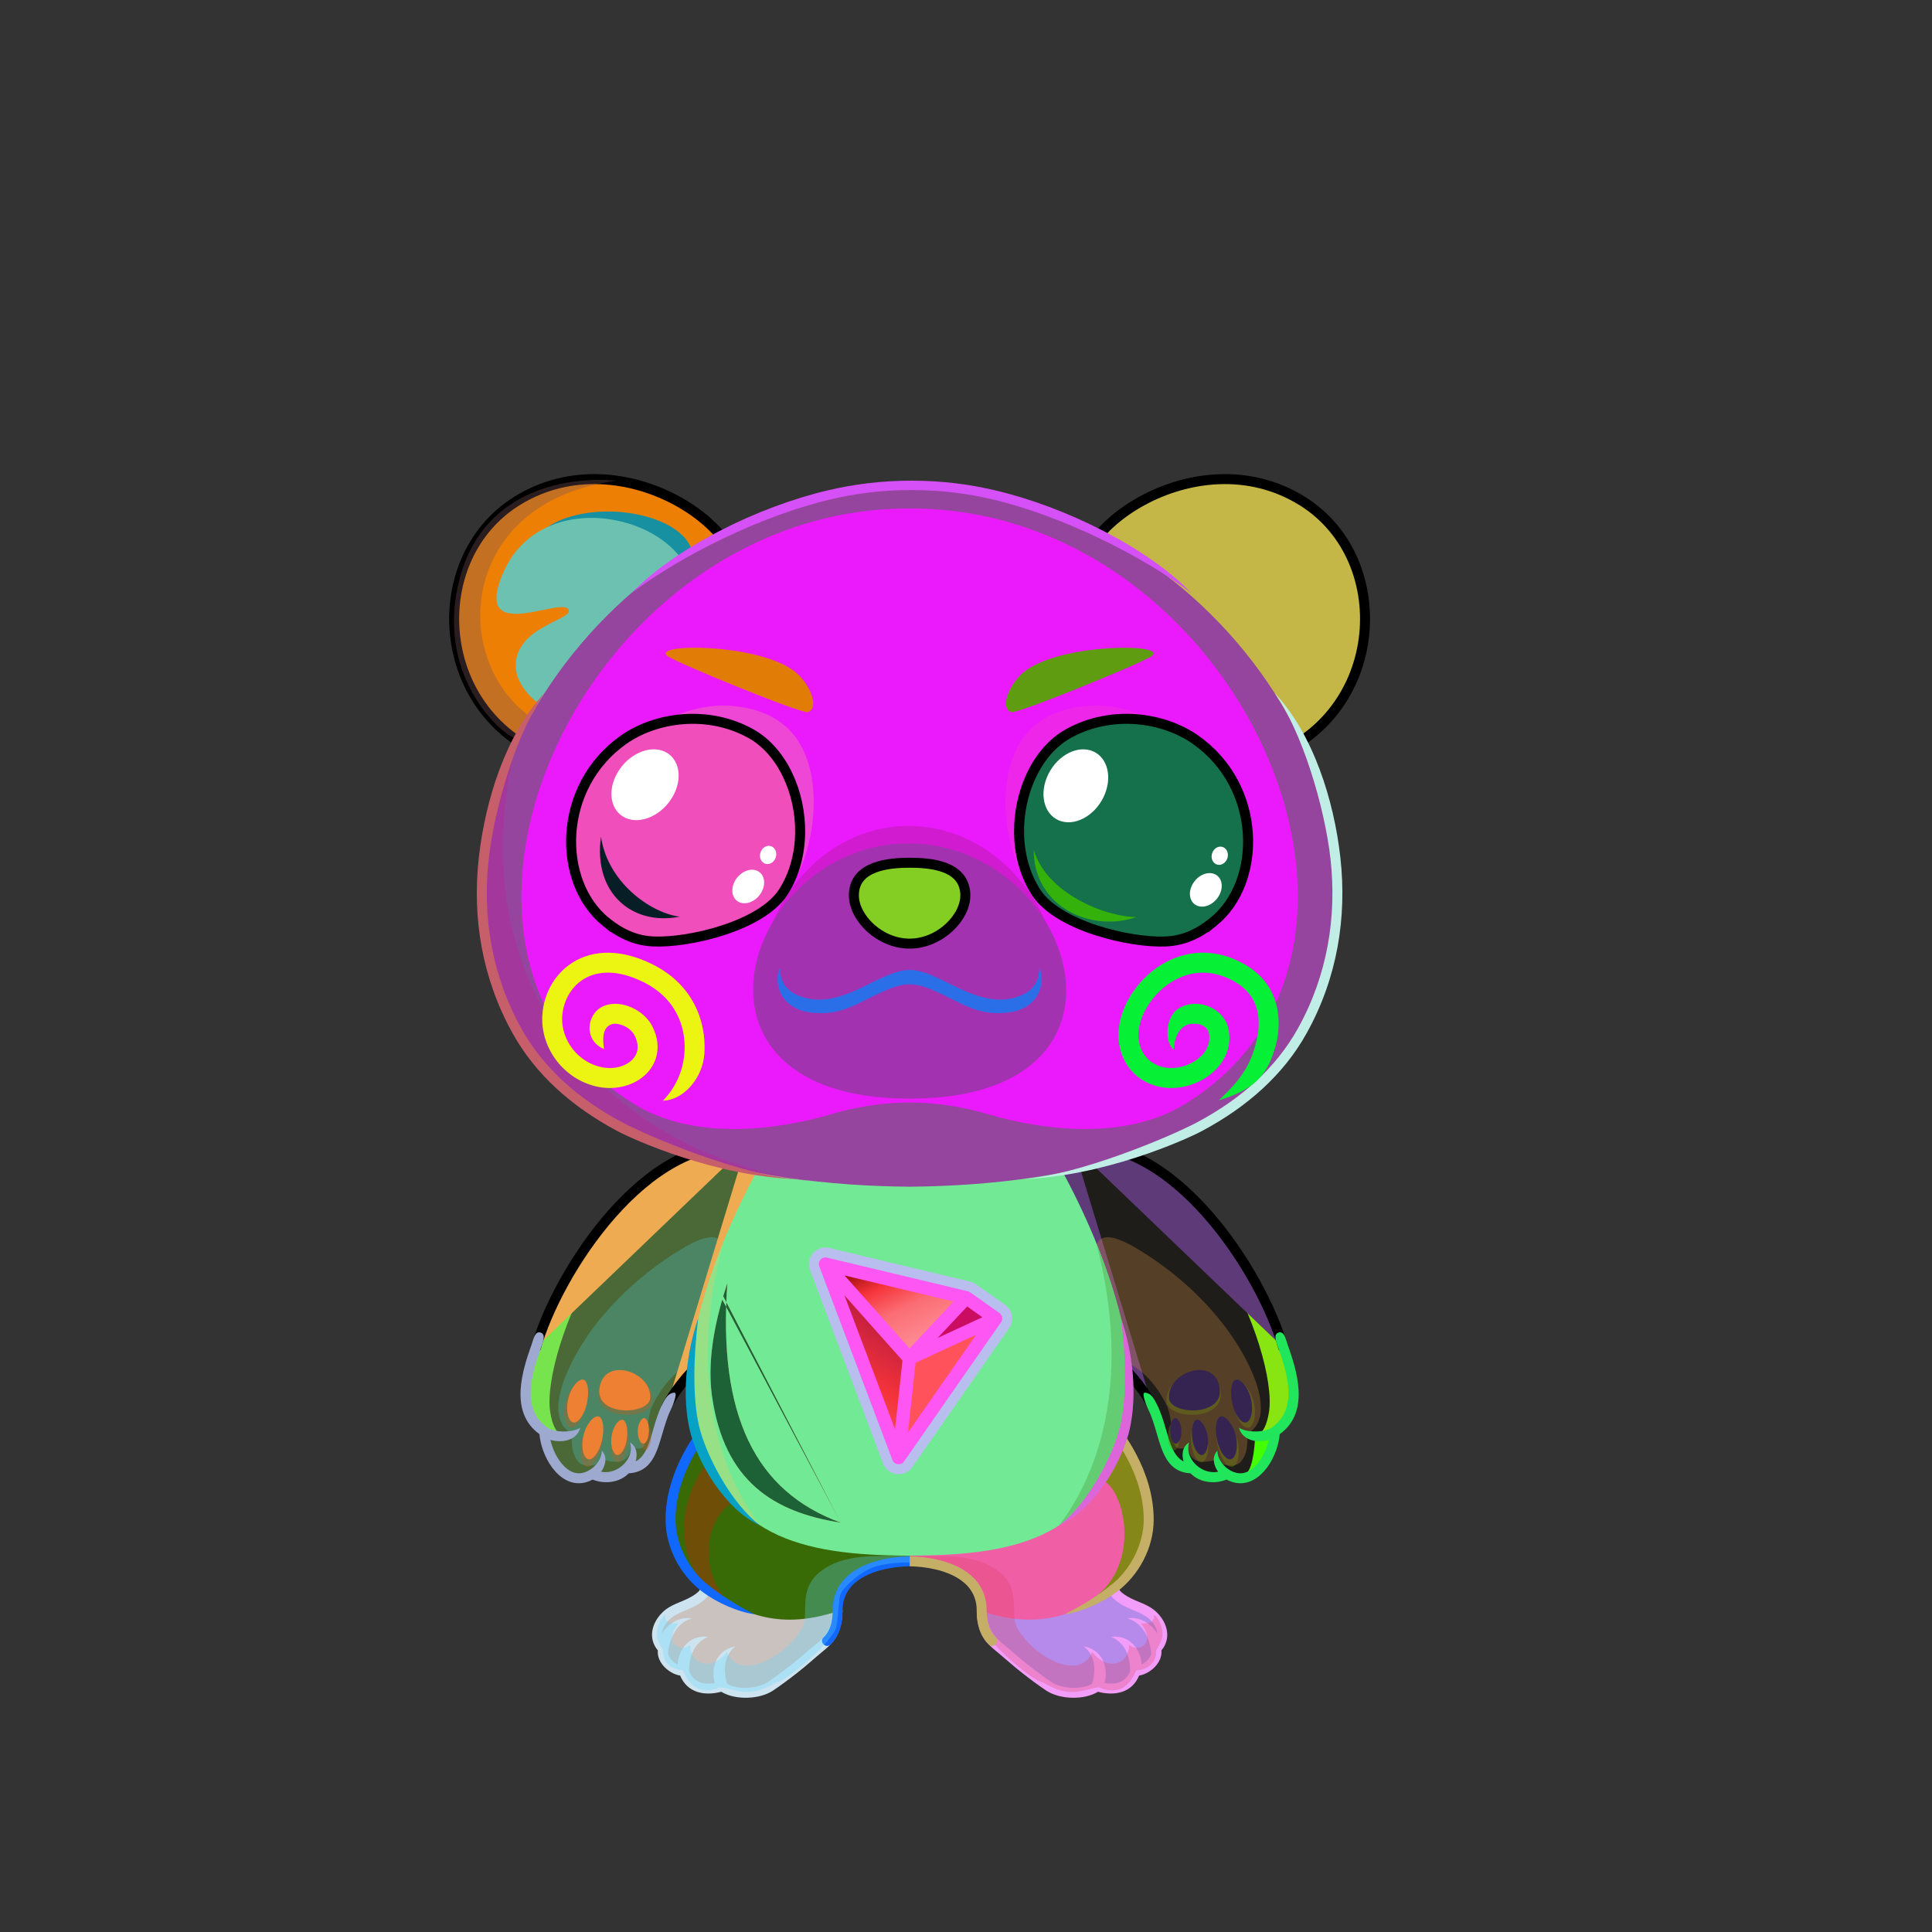 <?xml version="1.0" encoding="UTF-8"?><!DOCTYPE svg PUBLIC "-//W3C//DTD SVG 1.1//EN" "http://www.w3.org/Graphics/SVG/1.1/DTD/svg11.dtd"><!-- Creator: CorelDRAW 2017 --><svg xmlns="http://www.w3.org/2000/svg" xmlns:xlink="http://www.w3.org/1999/xlink" xml:space="preserve" width="290mm" height="290mm" version="1.1" style="shape-rendering:geometricPrecision; text-rendering:geometricPrecision; image-rendering:optimizeQuality; fill-rule:evenodd; clip-rule:evenodd" viewBox="0 0 29000 29000">
 <rect x="0" y="0" width="29000" height="29000" fill="#333333" stroke="none"/>
 <defs>
  <style type="text/css">
   <![CDATA[
    .str2 {stroke:black;stroke-width:150;stroke-miterlimit:22.926}
    .str3 {stroke:black;stroke-width:150;stroke-miterlimit:22.926}
    .str1 {stroke:black;stroke-width:150;stroke-linecap:round;stroke-linejoin:round;stroke-miterlimit:22.926}
    .str0 {stroke:black;stroke-width:150;stroke-linecap:round;stroke-linejoin:round;stroke-miterlimit:22.926}
    .fil10 {fill:none}
    .fil41 {fill:black;fill-rule:nonzero;fill-opacity:-7.8}
    .fil28 {fill:#BFBFBF}
    .fil21 {fill:#F77E80}
    .fil47 {fill:white}
    .fil38 {fill:black;fill-rule:nonzero}
    .fil1 {fill:black;fill-rule:nonzero}
    .fil37 {fill:#F5343A;fill-rule:nonzero}
    .fil35 {fill:black;fill-opacity:0.2}
    .fil42 {fill:black;fill-opacity:0.2}
    .fil4 {fill:black;fill-opacity:0.302}
    .fil30 {fill:black;fill-opacity:0.349}
    .fil11 {fill:black;fill-opacity:0.361}
    .fil33 {fill:black;fill-opacity:0.4}
    .fil46 {fill:black;fill-opacity:0.502}
    .fil20 {fill:url(#id0)}
    .fil18 {fill:url(#id1)}
    .fil19 {fill:url(#id2)}
    .fil22 {fill:url(#id3)}
    .fil36 {fill:url(#id4)}
    .fil12 {fill:url(#id5)}
    .fil15 {fill:url(#id6)}
    .fil17 {fill:url(#id7)}
    .fil34 {fill:url(#id8)}
    .fil43 {fill:url(#id9)}
    .fil13 {fill:url(#id10)}
    .fil16 {fill:url(#id11)}
    .fil29 {fill:url(#id12)}
    .fil26 {fill:url(#id13)}
    .fil24 {fill:url(#id14)}
    .fil9 {fill:url(#id15)}
    .fil45 {fill:url(#id16)}
    .fil50 {fill:url(#id17)}
    .fil5 {fill:url(#id18)}
    .fil0 {fill:url(#id19)}
    .fil44 {fill:url(#id20)}
    .fil53 {fill:url(#id21)}
    .fil32 {fill:url(#id22)}
    .fil48 {fill:url(#id23)}
    .fil6 {fill:url(#id24)}
    .fil7 {fill:url(#id25)}
    .fil25 {fill:url(#id26)}
    .fil39 {fill:url(#id27)}
    .fil40 {fill:url(#id28)}
    .fil2 {fill:url(#id29)}
    .fil27 {fill:url(#id30)}
    .fil49 {fill:url(#id31)}
    .fil51 {fill:url(#id32)}
    .fil52 {fill:url(#id33)}
    .fil23 {fill:url(#id34)}
    .fil3 {fill:url(#id35);fill-opacity:0.91}
    .fil14 {fill:url(#id36)}
    .fil8 {fill:url(#id37)}
    .fil31 {fill:url(#id38)}
   ]]>
  </style>
  <linearGradient id="id0" gradientUnits="userSpaceOnUse" x1="13689.14" y1="19214.55" x2="12400.63" y2="21331.32">
   <stop offset="0" style="stop-opacity:1; stop-color:#BF2225"/>
   <stop offset="0.278" style="stop-opacity:1; stop-color:#BD1C3F"/>
   <stop offset="0.671" style="stop-opacity:1; stop-color:#F5343A"/>
   <stop offset="1" style="stop-opacity:1; stop-color:#F55863"/>
  </linearGradient>
  <linearGradient id="id1" gradientUnits="userSpaceOnUse" x1="12803.88" y1="21499.13" x2="14531.93" y2="18674.16">
   <stop offset="0" style="stop-opacity:1; stop-color:#FF6B72"/>
   <stop offset="0.361" style="stop-opacity:1; stop-color:#F5343A"/>
   <stop offset="1" style="stop-opacity:1; stop-color:#FF9198"/>
  </linearGradient>
  <linearGradient id="id2" gradientUnits="userSpaceOnUse" x1="13143.46" y1="18858.17" x2="13812.47" y2="20261.84">
   <stop offset="0" style="stop-opacity:1; stop-color:#8F070A"/>
   <stop offset="0.29" style="stop-opacity:1; stop-color:#F5343A"/>
   <stop offset="0.569" style="stop-opacity:1; stop-color:#FB6D74"/>
   <stop offset="1" style="stop-opacity:1; stop-color:#FF9198"/>
  </linearGradient>
  <linearGradient id="id3" gradientUnits="userSpaceOnUse" x1="13757.94" y1="19873.88" x2="14692.66" y2="21454.8">
   <stop offset="0" style="stop-opacity:1; stop-color:#FF5258"/>
   <stop offset="1" style="stop-opacity:1; stop-color:#FF525E"/>
  </linearGradient>
  <linearGradient id="id4" gradientUnits="userSpaceOnUse" x1="13653.65" y1="16491.36" x2="13653.65" y2="12660.15">
   <stop offset="0" style="stop-opacity:1; stop-color:#E6E6E6"/>
   <stop offset="0.478" style="stop-opacity:1; stop-color:#FEFEFE"/>
   <stop offset="1" style="stop-opacity:1; stop-color:#FEFEFE"/>
  </linearGradient>
  <linearGradient id="id5" gradientUnits="userSpaceOnUse" x1="17896.65" y1="20497.34" x2="18443.17" y2="21705.21">
   <stop offset="0" style="stop-opacity:1; stop-color:#F5343A"/>
   <stop offset="1" style="stop-opacity:1; stop-color:#FF525E"/>
  </linearGradient>
  <linearGradient id="id6" gradientUnits="userSpaceOnUse" xlink:href="#id5" x1="9410.17" y1="20497.34" x2="8863.65" y2="21705.21">
  </linearGradient>
  <linearGradient id="id7" gradientUnits="userSpaceOnUse" x1="12781.95" y1="19074.78" x2="14553.78" y2="21198.05">
   <stop offset="0" style="stop-opacity:1; stop-color:#8F070A"/>
   <stop offset="0.09" style="stop-opacity:1; stop-color:#AD1114"/>
   <stop offset="0.361" style="stop-opacity:1; stop-color:#F5343A"/>
   <stop offset="1" style="stop-opacity:1; stop-color:#FF9198"/>
  </linearGradient>
  <linearGradient id="id8" gradientUnits="userSpaceOnUse" x1="13682.04" y1="16946.48" x2="13682.04" y2="7632.17">
   <stop offset="0" style="stop-opacity:1; stop-color:#CCBDBA"/>
   <stop offset="0.478" style="stop-opacity:1; stop-color:#FEFEFE"/>
   <stop offset="1" style="stop-opacity:1; stop-color:#FEFEFE"/>
  </linearGradient>
  <linearGradient id="id9" gradientUnits="userSpaceOnUse" x1="10647.75" y1="14118.59" x2="9910.58" y2="10870.69">
   <stop offset="0" style="stop-opacity:1; stop-color:#B31046"/>
   <stop offset="1" style="stop-opacity:1; stop-color:#190540"/>
  </linearGradient>
  <linearGradient id="id10" gradientUnits="userSpaceOnUse" x1="9220.43" y1="22079.64" x2="10384.51" y2="17298.75">
   <stop offset="0" style="stop-opacity:1; stop-color:#7D7D7D"/>
   <stop offset="0.102" style="stop-opacity:1; stop-color:#7D7D7D"/>
   <stop offset="0.71" style="stop-opacity:1; stop-color:#2C302F"/>
   <stop offset="1" style="stop-opacity:1; stop-color:#030909"/>
  </linearGradient>
  <linearGradient id="id11" gradientUnits="userSpaceOnUse" x1="13620.72" y1="23351.22" x2="13620.72" y2="17442.01">
   <stop offset="0" style="stop-opacity:1; stop-color:#7D7D7D"/>
   <stop offset="0.251" style="stop-opacity:1; stop-color:#707171"/>
   <stop offset="0.749" style="stop-opacity:1; stop-color:#2C302F"/>
   <stop offset="1" style="stop-opacity:1; stop-color:#030909"/>
  </linearGradient>
  <linearGradient id="id12" gradientUnits="userSpaceOnUse" x1="10190.65" y1="10122.86" x2="7704.9" y2="8467.66">
   <stop offset="0" style="stop-opacity:1; stop-color:#7D7D7D"/>
   <stop offset="0.549" style="stop-opacity:1; stop-color:#2C302F"/>
   <stop offset="1" style="stop-opacity:1; stop-color:#030909"/>
  </linearGradient>
  <linearGradient id="id13" gradientUnits="userSpaceOnUse" x1="7575.87" y1="7709.92" x2="10384.71" y2="10907.07">
   <stop offset="0" style="stop-opacity:1; stop-color:#C4C4C4"/>
   <stop offset="0.349" style="stop-opacity:1; stop-color:#A0A0A0"/>
   <stop offset="0.749" style="stop-opacity:1; stop-color:#2C302F"/>
   <stop offset="1" style="stop-opacity:1; stop-color:#030909"/>
  </linearGradient>
  <linearGradient id="id14" gradientUnits="userSpaceOnUse" x1="19730.95" y1="7709.92" x2="16922.11" y2="10907.07">
   <stop offset="0" style="stop-opacity:1; stop-color:#ABABAB"/>
   <stop offset="0.749" style="stop-opacity:1; stop-color:#2C302F"/>
   <stop offset="1" style="stop-opacity:1; stop-color:#030909"/>
  </linearGradient>
  <linearGradient id="id15" gradientUnits="userSpaceOnUse" x1="19075.86" y1="21645.25" x2="18708.72" y2="22027.64">
   <stop offset="0" style="stop-opacity:1; stop-color:#ABABAB"/>
   <stop offset="1" style="stop-opacity:1; stop-color:#A8A8A8"/>
  </linearGradient>
  <linearGradient id="id16" gradientUnits="userSpaceOnUse" x1="10689.25" y1="10750.88" x2="10421.03" y2="13470.77">
   <stop offset="0" style="stop-opacity:1; stop-color:black"/>
   <stop offset="0.522" style="stop-opacity:1; stop-color:#540E11"/>
   <stop offset="1" style="stop-opacity:1; stop-color:#B5072D"/>
  </linearGradient>
  <linearGradient id="id17" gradientUnits="userSpaceOnUse" xlink:href="#id16" x1="16617.57" y1="10750.88" x2="16885.79" y2="13470.77">
  </linearGradient>
  <linearGradient id="id18" gradientUnits="userSpaceOnUse" x1="11400.37" y1="23856.92" x2="11011.11" y2="25431.93">
   <stop offset="0" style="stop-opacity:1; stop-color:#7D7D7D"/>
   <stop offset="0.2" style="stop-opacity:1; stop-color:#7D7D7D"/>
   <stop offset="0.31" style="stop-opacity:1; stop-color:#767777"/>
   <stop offset="0.541" style="stop-opacity:1; stop-color:#5B5C5C"/>
   <stop offset="0.839" style="stop-opacity:1; stop-color:#2C302F"/>
   <stop offset="1" style="stop-opacity:1; stop-color:#2C302F"/>
  </linearGradient>
  <linearGradient id="id19" gradientUnits="userSpaceOnUse" xlink:href="#id18" x1="15907.29" y1="23856.92" x2="16296.55" y2="25431.93">
  </linearGradient>
  <linearGradient id="id20" gradientUnits="userSpaceOnUse" x1="12558.2" y1="12967.11" x2="9035.13" y2="11786.32">
   <stop offset="0" style="stop-opacity:1; stop-color:#FF333A"/>
   <stop offset="0.502" style="stop-opacity:1; stop-color:#FFF4D4"/>
   <stop offset="1" style="stop-opacity:1; stop-color:#FF333A"/>
  </linearGradient>
  <linearGradient id="id21" gradientUnits="userSpaceOnUse" x1="13828.69" y1="13436.25" x2="13846.44" y2="13107.02">
   <stop offset="0" style="stop-opacity:1; stop-color:#7C7B7B"/>
   <stop offset="1" style="stop-opacity:1; stop-color:white"/>
  </linearGradient>
  <linearGradient id="id22" gradientUnits="userSpaceOnUse" x1="14395.16" y1="7305.38" x2="12783.23" y2="17781.13">
   <stop offset="0" style="stop-opacity:1; stop-color:#A1A1A1"/>
   <stop offset="0.18" style="stop-opacity:1; stop-color:#7D7D7D"/>
   <stop offset="0.749" style="stop-opacity:1; stop-color:#2C302F"/>
   <stop offset="1" style="stop-opacity:1; stop-color:#030909"/>
  </linearGradient>
  <linearGradient id="id23" gradientUnits="userSpaceOnUse" xlink:href="#id9" x1="16659.07" y1="14118.59" x2="17396.24" y2="10870.69">
  </linearGradient>
  <linearGradient id="id24" gradientUnits="userSpaceOnUse" x1="12778.35" y1="24070.82" x2="10976.44" y2="20983.98">
   <stop offset="0" style="stop-opacity:1; stop-color:#7D7D7D"/>
   <stop offset="0.361" style="stop-opacity:1; stop-color:#7B7B7B"/>
   <stop offset="0.588" style="stop-opacity:1; stop-color:#5E6060"/>
   <stop offset="1" style="stop-opacity:1; stop-color:#030909"/>
  </linearGradient>
  <linearGradient id="id25" gradientUnits="userSpaceOnUse" xlink:href="#id10" x1="18086.39" y1="22079.64" x2="16922.31" y2="17298.75">
  </linearGradient>
  <linearGradient id="id26" gradientUnits="userSpaceOnUse" x1="17824.08" y1="8537.58" x2="18152.22" y2="7582.43">
   <stop offset="0" style="stop-opacity:1; stop-color:#BFBFBF"/>
   <stop offset="1" style="stop-opacity:1; stop-color:#9E9E9E"/>
  </linearGradient>
  <linearGradient id="id27" gradientUnits="userSpaceOnUse" x1="15378.24" y1="9791.98" x2="16842.65" y2="10373.67">
   <stop offset="0" style="stop-opacity:1; stop-color:#7D7D7D"/>
   <stop offset="0.749" style="stop-opacity:1; stop-color:#2C302F"/>
   <stop offset="1" style="stop-opacity:1; stop-color:#030909"/>
  </linearGradient>
  <linearGradient id="id28" gradientUnits="userSpaceOnUse" xlink:href="#id27" x1="11928.58" y1="9791.98" x2="10464.17" y2="10373.67">
  </linearGradient>
  <linearGradient id="id29" gradientUnits="userSpaceOnUse" xlink:href="#id24" x1="14529.31" y1="24070.82" x2="16331.22" y2="20983.98">
  </linearGradient>
  <linearGradient id="id30" gradientUnits="userSpaceOnUse" xlink:href="#id12" x1="17116.17" y1="10122.86" x2="19601.92" y2="8467.66">
  </linearGradient>
  <linearGradient id="id31" gradientUnits="userSpaceOnUse" xlink:href="#id20" x1="14748.62" y1="12967.11" x2="18271.69" y2="11786.32">
  </linearGradient>
  <radialGradient id="id32" gradientUnits="userSpaceOnUse" gradientTransform="matrix(1 -0 -0 0.726 0 3754)" cx="13653.67" cy="13690.59" r="836.48" fx="13653.67" fy="13690.59">
   <stop offset="0" style="stop-opacity:1; stop-color:#939393"/>
   <stop offset="0.6" style="stop-opacity:1; stop-color:#4C4949"/>
   <stop offset="0.851" style="stop-opacity:1; stop-color:#171616"/>
   <stop offset="1" style="stop-opacity:1; stop-color:#171616"/>
  </radialGradient>
  <radialGradient id="id33" gradientUnits="userSpaceOnUse" gradientTransform="matrix(1 -0 -0 0.584 0 5555)" xlink:href="#id32" cx="13653.67" cy="13340.43" r="836.48" fx="13653.67" fy="13340.43">
  </radialGradient>
  <radialGradient id="id34" gradientUnits="userSpaceOnUse" gradientTransform="matrix(0.985 -0 -0 1.111 207 -2221)" cx="13832.97" cy="19992.25" r="1397.02" fx="13832.97" fy="19992.25">
   <stop offset="0" style="stop-opacity:1; stop-color:#454545"/>
   <stop offset="0.71" style="stop-opacity:1; stop-color:#171616"/>
   <stop offset="1" style="stop-opacity:1; stop-color:#171616"/>
  </radialGradient>
  <linearGradient id="id35" gradientUnits="userSpaceOnUse" x1="16379.65" y1="23995.82" x2="17110.41" y2="21271.11">
   <stop offset="0" style="stop-opacity:1; stop-color:#D4D4D4"/>
   <stop offset="1" style="stop-opacity:1; stop-color:#5E6363"/>
  </linearGradient>
  <linearGradient id="id36" gradientUnits="userSpaceOnUse" x1="8903.26" y1="21515.15" x2="9511.95" y2="17305.01">
   <stop offset="0" style="stop-opacity:1; stop-color:#ABABAB"/>
   <stop offset="1" style="stop-opacity:1; stop-color:#454A4A"/>
  </linearGradient>
  <linearGradient id="id37" gradientUnits="userSpaceOnUse" xlink:href="#id36" x1="18403.56" y1="21515.15" x2="17794.87" y2="17305.01">
  </linearGradient>
  <linearGradient id="id38" gradientUnits="userSpaceOnUse" xlink:href="#id26" x1="20525.66" y1="9956.2" x2="18041.58" y2="8369.4">
  </linearGradient>
 </defs>
 <g id="RightLeg-Bear0">
  <path class="fil0" d="M17045.02 25080.05c-65.86,213.15 -260.14,328.14 -578.17,231.97 -81.99,81.51 -466.13,170.06 -720.09,2.31 -240.73,-159.02 -606.9,-457.49 -719.53,-564.43 -95.91,-91.05 -335.19,-219.71 -291.56,-564.9 777.18,87.34 1298.98,173.09 1927.21,-305.82 18.37,145.39 320.47,205.15 479.18,266.38 232.58,89.72 426.12,392.23 210.82,604.16 41.81,135.05 -121.47,330.33 -307.86,330.33z" style="fill:#b68aea"/>
  <path class="fil1" d="M16962.6 25088.87c-67.54,167.03 -220.17,202.59 -383.78,173.31 53.44,-170.94 15.37,-485.87 -309.29,-549.81 160.12,130.35 191.43,344.76 122.6,562.86 -153.48,90.33 -454.38,75.57 -604.06,-23.3 -104.61,-69.1 -234.66,-166.07 -356.83,-261.92 -142.47,-111.77 -270.73,-229.09 -408.59,-342.46 -97.28,-79.99 -204.79,-212.04 -212.86,-453.17 5.18,-40.93 -23.81,-78.32 -64.74,-83.5 -40.93,-5.18 -84.35,23.5 -83.5,64.74 7.11,344.18 143.59,486.54 266.18,587.35 138.68,114.04 267.52,232.32 410.93,344.82 124.23,97.46 257.57,196.8 366.79,268.94 204.89,135.33 566.96,144.82 775.86,17.28 251.24,65.96 509.04,17.67 617.62,-243.3 169.19,-26.96 352.23,-196.26 334.48,-377.99 148.84,-176.72 93.4,-405.04 -60.46,-561.35 -136.41,-138.6 -293.81,-154.8 -454.41,-250.84 -65.73,-39.3 -119.7,-82.31 -124.62,-120.29l-137.17 72.77c19.78,63.97 119.47,136.64 185.03,175.84 138.41,82.77 316.15,117.3 424.53,227.4 52.93,53.78 97.63,126.43 104.3,203.14 -86.31,-137.49 -252.39,-261.4 -446.65,-225.36 212.7,56.68 340.51,283.67 356.31,531.71 -17.61,67.46 -81.66,129.94 -143.55,158.4 -8.28,-179.76 -140.66,-449.4 -458.95,-414.63 196.97,78.69 290.7,282.6 284.83,519.36z" style="fill:#f39dfa"/>
  <path class="fil2" d="M13653.83 20746.55c650.97,0 2263.38,-51.99 2620.02,230.07 302.7,239.4 971.26,977.51 968.73,1838.18 -1.31,444.58 -256.15,819.29 -523.76,1019.76 -578.07,425.76 -1150.44,626.57 -1983.15,350.44 7.37,-583.47 -642.22,-741.69 -1081.84,-749.4l0 -2689.05z" style="fill:#f05fa6"/>
  <path class="fil3" d="M16247.15 24087.66c758.27,-294.07 985.42,-968.78 985.88,-1126.95 2.26,-775.51 -323.08,-1480.28 -651.92,-1781.6 -248.58,370.38 -140.96,1000.41 -29.08,1039.06 361.61,166.96 608.94,1430.06 -304.88,1869.49z" style="fill:#7b8a0b"/>
  <path class="fil4" d="M15007.5 23601.77c323.63,266.52 154.86,620.16 250.55,811.8 213.94,428.44 951.06,851.73 1135.8,383.18 233.75,293.7 550.44,191.8 554.21,-107.14 148.9,130.48 410.71,-28.9 178.44,-320.73 54.27,-4.37 221.52,15.54 191.31,-128.69 70.38,25.9 155.88,211.86 124.53,351.15 -33.65,94.58 -57.67,128.64 -85.36,173.29 5.83,170.67 -97.86,293.21 -301.19,307.99 -85.17,209.73 -244.91,387.26 -564.93,254.73 -236.98,30.75 -426.27,177.18 -833.54,-74.78l-0.14 0c-149.73,-7.47 -865.33,-621 -905.48,-840.21 -29.93,-163.39 -30,-400.16 -61.55,-482.5 -37.3,-97.35 -258.05,-310.81 -484.64,-402.63 -115.48,-46.79 -333.67,-73.12 -551.84,-75.26l0 -101.06c484.92,12.09 994.3,-45.24 1353.83,250.86z" style="fill:#df4463"/>
  <path class="fil1" d="M16689.71 23781.69c-237.77,187.29 -416.69,303.06 -710.77,449.51 260.19,-35.35 573.2,-178.31 784.7,-336.87 332.28,-249.12 552.44,-662.15 553.65,-1079.53 1.06,-359.93 -110.07,-697.96 -263.66,-989.4 -226.43,-429.65 -547.13,-759.98 -733.49,-907.37 -32.35,-25.56 -79.32,-20.05 -104.88,12.3 -25.56,32.35 -20.05,79.32 12.3,104.88 175.54,138.83 478.26,451.2 693.65,859.91 143.68,272.63 247.63,587.32 246.66,919.68 -1.04,357.82 -198.12,746.3 -478.16,966.89zm-1744.6 794.49c70.91,68.22 -32.82,176.03 -103.72,107.82 -135.15,-130.4 -182.68,-317.22 -180.43,-499.88 2.74,-217.97 -98.64,-368.84 -245.95,-470.89 -212.56,-147.24 -519.37,-198.52 -761.18,-202.9l0 -149.45 1.17 0.01c264.94,4.65 604.06,62.42 844.97,229.3 185.93,128.8 313.88,319.59 310.41,595.69 -1.74,139.36 31.09,290.31 134.73,390.3z" style="fill:#c5af67"/>
 </g>
 <g id="LeftLeg-Bear0">
  <path class="fil5" d="M10262.64 25080.05c65.86,213.15 260.14,328.14 578.17,231.97 81.99,81.51 466.13,170.06 720.09,2.31 240.73,-159.02 606.9,-457.49 719.53,-564.43 95.91,-91.05 335.19,-219.71 291.56,-564.9 -777.18,87.34 -1298.98,173.09 -1927.21,-305.82 -18.37,145.39 -320.47,205.15 -479.18,266.38 -232.58,89.72 -426.12,392.23 -210.82,604.16 -41.81,135.05 121.47,330.33 307.86,330.33z" style="fill:#cac2bf"/>
  <path class="fil1" d="M10345.06 25088.87c67.54,167.03 220.17,202.59 383.78,173.31 -53.44,-170.94 -15.37,-485.87 309.29,-549.81 -160.12,130.35 -191.43,344.76 -122.6,562.86 153.48,90.33 454.38,75.57 604.06,-23.3 104.61,-69.1 234.66,-166.07 356.83,-261.92 142.47,-111.77 270.73,-229.09 408.59,-342.46 97.28,-79.99 204.79,-212.04 212.86,-453.17 -5.18,-40.93 23.81,-78.32 64.74,-83.5 40.93,-5.18 84.35,23.5 83.5,64.74 -7.11,344.18 -143.59,486.54 -266.18,587.35 -138.68,114.04 -267.52,232.32 -410.93,344.82 -124.23,97.46 -257.57,196.8 -366.79,268.94 -204.89,135.33 -566.96,144.82 -775.86,17.28 -251.24,65.96 -509.04,17.67 -617.62,-243.3 -169.19,-26.96 -352.23,-196.26 -334.48,-377.99 -148.84,-176.72 -93.4,-405.04 60.46,-561.35 136.41,-138.6 293.81,-154.8 454.41,-250.84 65.73,-39.3 119.7,-82.31 124.62,-120.29l137.17 72.77c-19.78,63.97 -119.47,136.64 -185.03,175.84 -138.41,82.77 -316.15,117.3 -424.53,227.4 -52.93,53.78 -97.63,126.43 -104.3,203.14 86.31,-137.49 252.39,-261.4 446.65,-225.36 -212.7,56.68 -340.51,283.67 -356.31,531.71 17.61,67.46 81.66,129.94 143.55,158.4 8.28,-179.76 140.66,-449.4 458.95,-414.63 -196.97,78.69 -290.7,282.6 -284.83,519.36z" style="fill:#cde4f0"/>
  <path class="fil6" d="M13653.83 20746.55c-650.97,0 -2263.38,-51.99 -2620.02,230.07 -302.7,239.4 -971.26,977.51 -968.73,1838.18 1.31,444.58 256.15,819.29 523.76,1019.76 578.07,425.76 1150.44,626.57 1983.15,350.44 -7.37,-583.47 642.22,-741.69 1081.84,-749.4l0 -2689.05z" style="fill:#386a05"/>
  <path class="fil4" d="M10961.07 24074.14c-950.21,-479.04 -872.02,-1699.12 -88.35,-2417.2 248.58,370.38 293.58,837.57 181.7,876.22 -366.02,105.22 -681.82,938.29 -93.35,1540.98z" style="fill:#ef130e"/>
  <path class="fil1" d="M10617.95 23781.69c237.77,187.29 416.69,303.06 710.77,449.51 -260.19,-35.35 -573.2,-178.31 -784.7,-336.87 -332.28,-249.12 -552.44,-662.15 -553.65,-1079.53 -1.06,-359.93 110.07,-697.96 263.66,-989.4 226.43,-429.65 547.13,-759.98 733.49,-907.37 32.35,-25.56 79.32,-20.05 104.88,12.3 25.56,32.35 20.05,79.32 -12.3,104.88 -175.54,138.83 -478.26,451.2 -693.65,859.91 -143.68,272.63 -247.63,587.32 -246.66,919.68 1.04,357.82 198.12,746.3 478.16,966.89zm1744.6 794.49c-70.91,68.22 32.82,176.03 103.72,107.82 135.15,-130.4 182.68,-317.22 180.43,-499.88 -2.74,-217.97 98.64,-368.84 245.95,-470.89 212.56,-147.24 519.37,-198.52 761.18,-202.9l0 -149.45 -1.17 0.01c-264.94,4.65 -604.06,62.42 -844.97,229.3 -185.93,128.8 -313.88,319.59 -310.41,595.69 1.74,139.36 -31.09,290.31 -134.73,390.3z" style="fill:#1068fe"/>
  <path class="fil4" d="M12299.84 23601.77c-323.63,266.52 -154.86,620.16 -250.55,811.8 -213.94,428.44 -951.06,851.73 -1135.8,383.18 -233.75,293.7 -550.44,191.8 -554.21,-107.14 -148.9,130.48 -410.71,-28.9 -178.44,-320.73 -54.27,-4.37 -221.52,15.54 -191.31,-128.69 -70.38,25.9 -155.88,211.86 -124.53,351.15 33.65,94.58 57.67,128.64 85.36,173.29 -5.83,170.67 97.86,293.21 301.19,307.99 85.17,209.73 244.91,387.26 564.93,254.73 236.98,30.75 426.27,177.18 833.54,-74.78l0.14 0c149.73,-7.47 865.33,-621 905.48,-840.21 29.93,-163.39 30,-400.16 61.55,-482.5 37.3,-97.35 258.05,-310.81 484.64,-402.63 115.48,-46.79 333.67,-73.12 551.84,-75.26l0 -101.06c-484.92,12.09 -994.3,-45.24 -1353.83,250.86z" style="fill:#60d7fd"/>
 </g>
 <g id="RightHand-Bear0">
 <animateTransform type="translate" values="0;0 200;0;0 200;0;0 200;0;0 200;0" dur="10" repeatCount="indefinite" additive="sum" attributeName="transform"/>
  <path class="fil7" d="M16110.99 17210.14c1487.2,-179.62 2829.8,1878.2 3150.73,3021.26 94.03,334.9 165.7,590.8 146.22,847.93 -12.5,164.95 -144.13,356.5 -256.15,433.59 -154.64,374.06 -196.29,563.77 -432.28,655.06 -96.5,37.33 -209.28,-31.83 -313.36,-33.88 -102.12,-2.02 -195.54,63.8 -297.83,21.9 -118.74,-48.63 -208.79,-50.73 -317.52,-155.9 -48.04,-46.46 -149.23,-32.01 -196.34,-97.14 -137.18,-189.62 -211.82,-519.89 -296.13,-789.96 -48.35,-154.87 -295.31,-476.71 -570.89,-704.91 -149.09,-820.19 -321.58,-1468.41 -1092.14,-3106.53 168.83,-46.29 289.96,-68.99 475.69,-91.42z" style="fill:#1f1d19"/>
  <path class="fil8" d="M17033.73 17369.7c1208.49,612.69 3170.21,3646.62 2131.29,4081.48 -195.21,81.7 -355.81,95.88 -355.81,95.88 0,0 172,59.51 238.13,-348.37 74.25,-458.03 -222.32,-1479.37 -735.07,-2289.93 -498.82,-788.55 -1023.61,-1462.09 -1427.02,-1600.09 -335.13,-114.63 148.48,61.03 148.48,61.03z" style="fill:#89e512"/>
  <path class="fil9" d="M18837.86 21590.98c0,0 -15.44,445.39 -134.5,526.97 -119.06,81.58 209.5,-88.21 293.27,-230.42 83.77,-142.21 114.63,-353.87 114.63,-353.87l-273.4 57.32z" style="fill:#46fc01"/>
  <path class="fil10 str0" d="M16110.99 17205.14c1487.2,-179.62 2823.27,1880.05 3150.73,3021.26m-1963.39 881.6c-68.57,-147.09 -295.31,-476.71 -570.89,-704.91 -149.09,-820.19 -321.58,-1468.41 -1092.14,-3106.53 168.83,-46.29 289.96,-68.99 475.69,-91.42" style="fill:#5f3a79"/>
  <path class="fil4" d="M16727.44 20408.09c-173.81,-1053.32 -718.32,-2297.45 340.52,-1665.19 704.21,420.47 1376.56,1074.48 1712.98,1826.51 188.08,420.42 215.26,792.27 -48.11,944.83 -20.33,122.02 14.8,287.6 -111.79,431.12 -72.79,82.53 -276.48,73.14 -358.24,-35.08 -421.29,118.61 -398.52,-135.65 -443.51,-164.42 -43.48,-27.81 -139.4,39.08 -184.27,-52.87 -50.97,-104.44 -37.96,-417.65 -121.09,-593.43 -219.4,-463.89 -574.4,-694.62 -786.49,-691.47z" style="fill:#d18f47"/>
  <path class="fil1" d="M19189.61 20002.65c89,-29.24 112.46,105.4 134.97,169.88 130.12,372.59 354.65,1015.84 -115.5,1354.96 -11.45,142.69 -66.57,310.32 -153.54,447.59 -98.14,154.89 -251.83,293.46 -445.9,288.96 -64.5,-1.5 -131.3,-18.64 -199.31,-55.06 -175.97,72.73 -404.38,47.34 -540.06,-93.53 -338.2,-20.25 -419.03,-297.56 -508.88,-605.81 -35.64,-122.28 -72.9,-250.1 -129.86,-362.95 -18.6,-36.89 -93.08,-220.91 -56.19,-239.51 15.72,-7.93 66.22,3.88 100.82,36.19 46.59,43.49 78.3,114.77 88.97,135.94 62.75,124.33 102.14,259.45 139.82,388.73 60.09,206.16 115.33,395.45 260.74,467.92 -29.02,-101.22 -22.04,-218.67 83.96,-284.43 -75.64,237.25 182.22,489.66 434.39,439.97 -64.55,-92.2 -101.19,-218.7 -9.86,-318.11 -5.91,163.55 171.75,337.36 338.38,341.23 137.74,3.17 248.09,-111.97 316.42,-219.82 55.25,-87.21 95.42,-187.6 116.37,-282.13 -169.22,50.33 -397.01,13.81 -448.25,-182.45 104,73.31 377.95,77.3 488.18,1.12 414.2,-287.73 231.63,-827.19 98.08,-1209.59 -22.08,-63.24 -77.52,-192.49 6.25,-219.1z" style="fill:#21e55b"/>
  <path class="fil11" d="M17621.41 21767.77c-44.23,0.54 -88.59,-86.91 -89.97,-201.35 -1.39,-114.46 33.34,-207.69 77.57,-208.22 44.23,-0.53 99.66,95.54 101.05,209.99 1.38,114.46 -44.43,199.05 -88.65,199.58zm702.29 -855.75c29.65,427.18 -805.17,395.66 -813.4,120.01 -13.08,-437.77 775.51,-665.92 813.4,-120.01zm417.47 517.84c-74.25,15.86 -178.47,-116.28 -219.52,-308.41 -41.04,-192.13 -14.14,-360.75 60.1,-376.61 74.25,-15.86 200.04,127.05 241.08,319.18 41.04,192.14 -7.42,349.98 -81.66,365.84zm-242.56 587.53c-74.24,15.86 -178.47,-116.28 -219.51,-308.41 -41.05,-192.13 -14.15,-360.75 60.09,-376.61 74.25,-15.86 200.04,127.05 241.08,319.19 41.05,192.13 -7.41,349.97 -81.66,365.83zm-459.74 -68.25c-61.01,7.69 -136.03,-106.13 -155.93,-264.02 -19.89,-157.89 13.43,-292.12 74.44,-299.8 61.01,-7.69 152.69,116.31 172.59,274.19 19.89,157.89 -30.09,281.94 -91.1,289.63z" style="fill:#728a0f"/>
  <path class="fil12" d="M17650.5 21670.08c-41.57,0.51 -83.27,-81.69 -84.57,-189.27 -1.3,-107.59 31.34,-195.22 72.92,-195.72 41.57,-0.5 93.68,89.81 94.98,197.39 1.3,107.59 -41.76,187.1 -83.33,187.6zm660.15 -804.39c27.87,401.54 -756.85,371.91 -764.59,112.81 -12.29,-411.5 728.97,-625.96 764.59,-112.81zm392.41 486.76c-69.79,14.91 -167.76,-109.3 -206.34,-289.9 -38.58,-180.6 -13.3,-339.1 56.49,-354.01 69.79,-14.91 188.03,119.43 226.61,300.03 38.58,180.6 -6.97,328.97 -76.76,343.88zm-228 552.27c-69.79,14.91 -167.76,-109.3 -206.34,-289.9 -38.58,-180.6 -13.3,-339.1 56.49,-354.01 69.79,-14.91 188.03,119.43 226.61,300.03 38.58,180.6 -6.97,328.97 -76.76,343.88zm-432.15 -64.16c-57.35,7.23 -127.87,-99.76 -146.57,-248.17 -18.7,-148.41 12.62,-274.59 69.97,-281.81 57.35,-7.23 143.53,109.33 162.23,257.74 18.7,148.41 -28.28,265.02 -85.63,272.24z" style="fill:#352452"/>
  <path class="fil10 str1" d="M18409.93 10222.23c0,0 -1319.27,-1451.7 -2155.07,-1297.46" style="fill:#9a4409"/>
 </g>
 <g id="LeftHand-Bear0">
 <animateTransform type="translate" values="0;0 200;0;0 200;0;0 200;0;0 200;0" dur="10" repeatCount="indefinite" additive="sum" attributeName="transform"/>
  <path class="fil13" d="M11195.83 17210.14c-1487.2,-179.62 -2829.8,1878.2 -3150.73,3021.26 -94.03,334.9 -165.7,590.8 -146.22,847.93 12.5,164.95 144.13,356.5 256.15,433.59 154.64,374.06 196.29,563.77 432.28,655.06 96.5,37.33 209.28,-31.83 313.36,-33.88 102.12,-2.02 195.54,63.8 297.83,21.9 118.74,-48.63 208.79,-50.73 317.52,-155.9 48.04,-46.46 149.23,-32.01 196.34,-97.14 137.18,-189.62 211.82,-519.89 296.13,-789.96 48.35,-154.87 295.31,-476.71 570.89,-704.91 149.09,-820.19 321.58,-1468.41 1092.14,-3106.53 -168.83,-46.29 -289.96,-68.99 -475.69,-91.42z" style="fill:#4a6936"/>
  <path class="fil14" d="M10273.09 17369.7c-1208.49,612.69 -3170.21,3646.62 -2131.29,4081.48 195.21,81.7 355.81,95.88 355.81,95.88 0,0 -172,59.51 -238.13,-348.37 -74.25,-458.03 222.32,-1479.37 735.07,-2289.93 498.82,-788.55 1023.61,-1462.09 1427.02,-1600.09 335.13,-114.63 -148.48,61.03 -148.48,61.03z" style="fill:#77e44d"/>
  <path class="fil4" d="M10579.38 20408.09c173.81,-1053.32 718.32,-2297.45 -340.52,-1665.19 -704.21,420.47 -1376.56,1074.48 -1712.98,1826.51 -188.08,420.42 -215.26,792.27 48.11,944.83 20.33,122.02 -14.8,287.6 111.79,431.12 72.79,82.53 276.48,73.14 358.24,-35.08 421.29,118.61 398.52,-135.65 443.51,-164.42 43.48,-27.81 139.4,39.08 184.27,-52.87 50.97,-104.44 37.96,-417.65 121.09,-593.43 219.4,-463.89 574.4,-694.62 786.49,-691.47z" style="fill:#4cc7cb"/>
  <path class="fil10 str0" d="M11195.83 17205.14c-1487.2,-179.62 -2823.27,1880.05 -3150.73,3021.26m1963.39 881.6c68.57,-147.09 295.31,-476.71 570.89,-704.91 149.09,-820.19 321.58,-1468.41 1092.14,-3106.53 -168.83,-46.29 -289.96,-68.99 -475.69,-91.42" style="fill:#efab52"/>
  <path class="fil1" d="M8117.21 20002.65c-89,-29.24 -112.46,105.4 -134.97,169.88 -130.12,372.59 -354.65,1015.84 115.5,1354.96 11.45,142.69 66.57,310.32 153.54,447.59 98.14,154.89 251.83,293.46 445.9,288.96 64.5,-1.5 131.3,-18.64 199.31,-55.06 175.97,72.73 404.38,47.34 540.06,-93.53 338.2,-20.25 419.03,-297.56 508.88,-605.81 35.64,-122.28 72.9,-250.1 129.86,-362.95 18.6,-36.89 93.08,-220.91 56.19,-239.51 -15.72,-7.93 -66.22,3.88 -100.82,36.19 -46.59,43.49 -78.3,114.77 -88.97,135.94 -62.75,124.33 -102.14,259.45 -139.82,388.73 -60.09,206.16 -115.33,395.45 -260.74,467.92 29.02,-101.22 22.04,-218.67 -83.96,-284.43 75.64,237.25 -182.22,489.66 -434.39,439.97 64.55,-92.2 101.19,-218.7 9.86,-318.11 5.91,163.55 -171.75,337.36 -338.38,341.23 -137.74,3.17 -248.09,-111.97 -316.42,-219.82 -55.25,-87.21 -95.42,-187.6 -116.37,-282.13 169.22,50.33 397.01,13.81 448.25,-182.45 -104,73.31 -377.95,77.3 -488.18,1.12 -414.2,-287.73 -231.63,-827.19 -98.08,-1209.59 22.08,-63.24 77.52,-192.49 -6.25,-219.1z" style="fill:#9da9cf"/>
  <path class="fil11" d="M9685.41 21767.77c44.23,0.54 88.59,-86.91 89.97,-201.35 1.39,-114.46 -33.34,-207.69 -77.57,-208.22 -44.23,-0.53 -99.66,95.54 -101.05,209.99 -1.38,114.46 44.43,199.05 88.65,199.58zm-702.29 -855.75c-29.65,427.18 805.17,395.66 813.4,120.01 13.08,-437.77 -775.51,-665.92 -813.4,-120.01zm-417.47 517.84c74.25,15.86 178.47,-116.28 219.52,-308.41 41.04,-192.13 14.14,-360.75 -60.1,-376.61 -74.25,-15.86 -200.04,127.05 -241.08,319.18 -41.04,192.14 7.42,349.98 81.66,365.84zm242.56 587.53c74.24,15.86 178.47,-116.28 219.51,-308.41 41.05,-192.13 14.15,-360.75 -60.09,-376.61 -74.25,-15.86 -200.04,127.05 -241.08,319.19 -41.05,192.13 7.41,349.97 81.66,365.83zm459.74 -68.25c61.01,7.69 136.03,-106.13 155.93,-264.02 19.89,-157.89 -13.43,-292.12 -74.44,-299.8 -61.01,-7.69 -152.69,116.31 -172.59,274.19 -19.89,157.89 30.09,281.94 91.1,289.63z" style="fill:#be5e21"/>
  <path class="fil15" d="M9656.32 21670.08c41.57,0.51 83.27,-81.69 84.57,-189.27 1.3,-107.59 -31.34,-195.22 -72.92,-195.72 -41.57,-0.5 -93.68,89.81 -94.98,197.39 -1.3,107.59 41.76,187.1 83.33,187.6zm-660.15 -804.39c-27.87,401.54 756.85,371.91 764.59,112.81 12.29,-411.5 -728.97,-625.96 -764.59,-112.81zm-392.41 486.76c69.79,14.91 167.76,-109.3 206.34,-289.9 38.58,-180.6 13.3,-339.1 -56.49,-354.01 -69.79,-14.91 -188.03,119.43 -226.61,300.03 -38.58,180.6 6.97,328.97 76.76,343.88zm228 552.27c69.79,14.91 167.76,-109.3 206.34,-289.9 38.58,-180.6 13.3,-339.1 -56.49,-354.01 -69.79,-14.91 -188.03,119.43 -226.61,300.03 -38.58,180.6 6.97,328.97 76.76,343.88zm432.15 -64.16c57.35,7.23 127.87,-99.76 146.57,-248.17 18.7,-148.41 -12.62,-274.59 -69.97,-281.81 -57.35,-7.23 -143.53,109.33 -162.23,257.74 -18.7,148.41 28.28,265.02 85.63,272.24z" style="fill:#ee8033"/>
  <path class="fil10 str1" d="M8896.89 10222.23c0,0 1319.27,-1451.7 2155.07,-1297.46" style="fill:#7bd6dc"/>
 </g>
 <g id="Body-Bear0">
 <animateTransform type="translate" values="0;0 200;0;0 200;0;0 200;0;0 200;0" dur="10" repeatCount="indefinite" additive="sum" attributeName="transform"/>
  <path class="fil16" d="M13653.83 23350.91c1692.07,-3.3 2767.89,-307.12 3232.96,-1925.62 302.43,-1052.47 -329.7,-2764.07 -1018.37,-3983.28 -551.29,109.92 -1408.98,139.06 -2214.59,149.78 -805.61,-10.72 -1663.3,-39.86 -2214.59,-149.78 -688.67,1219.21 -1320.8,2930.81 -1018.37,3983.28 465.07,1618.5 1540.89,1922.32 3232.96,1925.62z" style="fill:#72ea95"/>
  <path class="fil4" d="M11415.94 22901.11c-454.86,-288.5 -786.46,-749.82 -995.07,-1475.82 -211.33,-735.42 33.72,-1792.64 435.46,-2778.85 -591.25,2229.06 69.46,3627.79 559.61,4254.67z" style="fill:#ebcb65"/>
  <path class="fil1" d="M11415.94 22901.11c-538.83,-240.87 -959.83,-968.54 -1067.14,-1455.31 -107.31,-486.77 -58.75,-1101.37 131.54,-1658.48 -71.39,576.96 -86.9,1190.62 12.6,1617.46 103.57,444.28 495.24,1183.95 923,1496.33z" style="fill:#06a1c4"/>
  <path class="fil10" d="M12620.51 22855.69c-1015.93,-155.83 -1748.88,-628.88 -1931.29,-1888.27 -2.49,-17.19 -4.77,-34.47 -6.87,-51.81l-0.4 -3.47c-1.93,-16.14 -3.69,-32.36 -5.29,-48.62l-0.61 -6.31c-1.48,-15.51 -2.81,-31.08 -4,-46.7l-0.52 -7.05c-1.12,-15.35 -2.09,-30.76 -2.92,-46.21l-0.44 -8.06c-0.8,-15.77 -1.46,-31.6 -1.98,-47.47l-0.2 -5.97c-0.51,-16.97 -0.87,-33.98 -1.06,-51.07l-0.04 -5.05c-0.16,-16.64 -0.16,-33.34 -0.02,-50.09l0.09 -7.13c0.18,-15.71 0.47,-31.48 0.91,-47.28l0.29 -9.4c0.46,-15.08 1.03,-30.19 1.73,-45.35l0.54 -11.31c0.72,-14.49 1.56,-29.03 2.48,-43.59l0.81 -12.59c0.99,-14.63 2.09,-29.29 3.28,-43.99l1.09 -13.22c1.28,-15.08 2.68,-30.2 4.18,-45.34l1.49 -14.67c1.51,-14.62 3.09,-29.27 4.79,-43.95l1.8 -15.12c1.62,-13.49 3.3,-27 5.08,-40.53l2.46 -18.29c1.75,-12.84 3.57,-25.7 5.46,-38.59l2.65 -17.82c1.92,-12.69 3.93,-25.41 5.98,-38.14 1.18,-7.33 2.36,-14.65 3.59,-21.98 2.08,-12.49 4.24,-24.99 6.45,-37.51l4.11 -22.94c2.05,-11.27 4.16,-22.57 6.31,-33.86 1.74,-9.15 3.51,-18.29 5.32,-27.46 2.11,-10.73 4.26,-21.48 6.46,-32.24 1.84,-9.02 3.73,-18.06 5.63,-27.1 2.26,-10.74 4.57,-21.48 6.91,-32.24l6 -27.13c2.33,-10.38 4.69,-20.78 7.09,-31.17 2.85,-12.34 5.78,-24.69 8.73,-37.06l5.02 -20.85c3.22,-13.21 6.5,-26.44 9.84,-39.67l4.54 -17.89c3.6,-14.09 7.27,-28.18 11,-42.3l3.81 -14.34c4.11,-15.39 8.29,-30.79 12.55,-46.21l2.22 -8c4.57,-16.46 9.22,-32.93 13.96,-49.42l1.9 -6.56m14.7 -50.15l8.42 -28.01c5.23,-17.22 10.53,-34.47 15.93,-51.72l1.76 -5.65c5.34,-17.03 10.77,-34.09 16.27,-51.14l1.87 -5.8c5.84,-18.04 11.77,-36.11 17.78,-54.19l0.05 -0.15c-142.08,1970.79 409.18,3123.68 1702.31,3595.2" style="fill:#e9f19d"/>
  <path class="fil10" d="M12620.51 22855.69c-1015.93,-155.83 -1748.88,-628.88 -1931.29,-1888.27 -2.49,-17.19 -4.77,-34.47 -6.87,-51.81l-0.4 -3.47c-1.93,-16.14 -3.69,-32.36 -5.29,-48.62l-0.61 -6.31c-1.48,-15.51 -2.81,-31.08 -4,-46.7l-0.52 -7.05c-1.12,-15.35 -2.09,-30.76 -2.92,-46.21l-0.44 -8.06c-0.8,-15.77 -1.46,-31.6 -1.98,-47.47l-0.2 -5.97c-0.51,-16.97 -0.87,-33.98 -1.06,-51.07l-0.04 -5.05c-0.16,-16.64 -0.16,-33.34 -0.02,-50.09l0.09 -7.13c0.18,-15.71 0.47,-31.48 0.91,-47.28l0.29 -9.4c0.46,-15.08 1.03,-30.19 1.73,-45.35l0.54 -11.31c0.72,-14.49 1.56,-29.03 2.48,-43.59l0.81 -12.59c0.99,-14.63 2.09,-29.29 3.28,-43.99l1.09 -13.22c1.28,-15.08 2.68,-30.2 4.18,-45.34l1.49 -14.67c1.51,-14.62 3.09,-29.27 4.79,-43.95l1.8 -15.12c1.62,-13.49 3.3,-27 5.08,-40.53l2.46 -18.29c1.75,-12.84 3.57,-25.7 5.46,-38.59l2.65 -17.82c1.92,-12.69 3.93,-25.41 5.98,-38.14 1.18,-7.33 2.36,-14.65 3.59,-21.98 2.08,-12.49 4.24,-24.99 6.45,-37.51l4.11 -22.94c2.05,-11.27 4.16,-22.57 6.31,-33.86 1.74,-9.15 3.51,-18.29 5.32,-27.46 2.11,-10.73 4.26,-21.48 6.46,-32.24 1.84,-9.02 3.73,-18.06 5.63,-27.1 2.26,-10.74 4.57,-21.48 6.91,-32.24l6 -27.13c2.33,-10.38 4.69,-20.78 7.09,-31.17 2.85,-12.34 5.78,-24.69 8.73,-37.06l5.02 -20.85c3.22,-13.21 6.5,-26.44 9.84,-39.67l4.54 -17.89c3.6,-14.09 7.27,-28.18 11,-42.3l3.81 -14.34c4.11,-15.39 8.29,-30.79 12.55,-46.21l2.22 -8c4.57,-16.46 9.22,-32.93 13.96,-49.42l1.9 -6.56m14.7 -50.15l8.42 -28.01c5.23,-17.22 10.53,-34.47 15.93,-51.72l1.76 -5.65c5.34,-17.03 10.77,-34.09 16.27,-51.14l1.87 -5.8c5.84,-18.04 11.77,-36.11 17.78,-54.19l0.05 -0.15c-142.08,1970.79 409.18,3123.68 1702.31,3595.2" style="fill:#1d6137"/>
  <path class="fil4" d="M15891.72 22901.11c454.86,-288.5 786.46,-749.82 995.07,-1475.82 211.33,-735.42 -33.72,-1792.64 -435.46,-2778.85 591.25,2229.06 -69.46,3627.79 -559.61,4254.67z" style="fill:#448c27"/>
  <path class="fil1" d="M15891.72 22901.11c538.83,-240.87 959.83,-968.54 1067.14,-1455.31 107.31,-486.77 58.75,-1101.37 -131.54,-1658.48 71.39,576.96 86.9,1190.62 -12.6,1617.46 -103.57,444.28 -495.24,1183.95 -923,1496.33z" style="fill:#dc66d9"/>
  <g id="_2275769456864">
   <polygon class="fil17" points="12391.63,18974.59 14504.02,19479.22 14944.1,19790.21 13488.9,21879.13 "/>
   <path class="fil18" d="M12463.96 18735.91l2097.67 501.13c31.7,7.54 60.51,20.84 85.63,38.52l0.3 -0.43 440.09 310.98c112.35,79.02 139.64,233.9 61.32,346.53l0.21 0.15 -1455.21 2088.92c-78.74,113.26 -234.4,141.24 -347.66,62.5 -47.1,-32.74 -79.43,-78.8 -95.49,-129.56l-1092.59 -2892.17c-48.54,-128.9 16.61,-272.75 145.51,-321.29 53.46,-20.13 109.49,-20.7 160.22,-5.28zm1934.05 973.95l-1607.04 -383.91 763.75 2021.72 1042.76 -1496.86 -199.47 -140.95z" style="fill:#b8beed"/>
   <polygon class="fil19" points="12409.35,19004.38 13661.72,20393.44 14546.58,19430.99 "/>
   <polygon class="fil20" points="12421.94,19152.85 13667.83,20426.88 13479.78,21953.06 "/>
   <path class="fil21" d="M14579.06 19498.18c13.23,26.46 335.02,317.59 335.02,317.59l-1181.69 542.31 846.67 -859.9z" style="fill:#cb0d62"/>
   <polygon class="fil22" points="14925.47,19877.79 13732.39,20358.08 13525.13,21844.16 "/>
   <path class="fil23" d="M15001.12 19708.22c4.3,2.98 8.37,6.31 12.19,9.97l1.61 1.57 0.17 0.18 1.53 1.57 0.2 0.21 1.47 1.59 0.2 0.23 1.42 1.62 0.21 0.24 1.37 1.65 0.2 0.24 1.34 1.69 0.18 0.23 1.32 1.76 1.45 2.02 0.12 0.16c5.33,7.66 9.49,15.96 12.46,24.63l0.06 0.18 0.59 1.79 0.17 0.51 0.29 0.94 0.1 0.35 0.52 1.76 0.05 0.18 0.43 1.59 0.18 0.72 0.01 0.06c1.97,7.82 2.96,15.73 3.01,23.58l0 2.35 -0.01 0.04 -0.06 2.38 0 0.02 -0.13 2.39 -0.18 2.39 0 0.02 -0.24 2.38 -0.01 0.02c-1.31,11.7 -4.73,23.28 -10.31,34.17l-0.03 0.07 -0.32 0.63 -0.8 1.5 -0.1 0.17 -0.97 1.74 -0.16 0.29 -0.84 1.41 -0.32 0.55 -0.57 0.92 -0.12 0.19 -1.13 1.77 -0.2 0.31 -1.36 2 -0.58 0.85 -0.28 0.38 -1454.33 2087.85c-31.49,45.3 -93.76,56.49 -139.06,25 -18.83,-13.09 -31.76,-31.49 -38.19,-51.79l-1093.55 -2894.69c-16.98,-38.59 -8.14,-85.3 25.04,-114.84 27.42,-24.4 64.55,-30.93 97.13,-20.44l2099.12 501.47c14.11,2.48 27.8,8.02 40.04,16.64l0.03 -0.04 439.64 310.68zm-349.65 327.32l-908.09 420.07 -113.25 1046.06 1021.34 -1466.13zm-1216.83 1417.77l111.64 -1031.18 -870.81 -978.4 759.17 2009.58zm-757.51 -2308.18l975.17 1095.65 661.49 -704.67 -1636.66 -390.98zm1840.22 465.66l-442.78 471.68 671.01 -310.4 -228.23 -161.28z" style="fill:#fd56f2"/>
  </g>
 </g>
 <g id="Ears-Bear3">
 <animateTransform type="translate" values="0;0 200;0;0 200;0;0 200;0;0 200;0" dur="10" repeatCount="indefinite" additive="sum" attributeName="transform"/>
  <path class="fil24" d="M18884.94 11425.25c1901.35,-556.36 2102.77,-3012.96 659.62,-3907.04 -1603.57,-993.47 -3683.84,512.79 -3289.7,1406.56 1605.01,514.09 1655.94,896.89 2630.08,2500.48z" style="fill:#a3db09"/>
  <path class="fil25" d="M19084.3 7908.51c-662.42,-437.7 -2016.58,-219.01 -2170.59,373.82l328.68 159.82c0,0 414.49,-502.62 1841.91,-533.64z" style="fill:#a6a927"/>
  <path class="fil26 str2" d="M8421.88 11425.25c-1901.35,-556.36 -2102.77,-3012.96 -659.62,-3907.04 1603.57,-993.47 3683.84,512.79 3289.7,1406.56 -1605.01,514.09 -1655.94,896.89 -2630.08,2500.48z" style="fill:#ed7f05"/>
  <path class="fil27" d="M18762.89 10816.43c885.19,-353.37 1060.55,-1011.75 419.15,-1384.17 -238.27,-138.33 -416.03,-194.9 -413.91,-257.76 9.59,-284.1 1481.14,564.38 983.45,-581.42 -593.6,-1366.58 -2755.1,-846.41 -2858.21,269.15 1107.21,434.32 1297.37,1026.16 1869.52,1954.2z" style="fill:#09d272"/>
  <path class="fil28" d="M8222.52 7908.51c662.42,-437.7 2016.58,-219.01 2170.59,373.82l-328.68 159.82c0,0 -414.49,-502.62 -1841.91,-533.64z" style="fill:#1791a1"/>
  <path class="fil29" d="M8543.93 10816.43c-885.19,-353.37 -1060.55,-1011.75 -419.15,-1384.17 238.27,-138.33 416.03,-194.9 413.91,-257.76 -9.59,-284.1 -1481.14,564.38 -983.45,-581.42 593.6,-1366.58 2755.1,-846.41 2858.21,269.15 -1107.21,434.32 -1297.37,1026.16 -1869.52,1954.2z" style="fill:#6dc1b0"/>
  <path class="fil30" d="M9256.62 7215.28c-2355.54,310.94 -2521.8,2654.46 -1296.05,3545.63 452.56,329.03 5.47,452.04 -288.35,290.88 -293.82,-161.16 -1137.79,-1043.32 -764.31,-2397 373.48,-1353.68 1687.58,-1503.61 2348.71,-1439.51z" style="fill:#795459"/>
  <path class="fil31" d="M18050.2 7215.28c2355.54,310.94 2521.8,2654.46 1296.05,3545.63 -452.56,329.03 -5.47,452.04 288.35,290.88 293.82,-161.16 1137.79,-1043.32 764.31,-2397 -373.48,-1353.68 -1687.58,-1503.61 -2348.71,-1439.51z" style="fill:#8e724d"/>
  <path class="fil10 str2" d="M18884.94 11425.25c1901.35,-556.36 2102.77,-3012.96 659.62,-3907.04 -1603.57,-993.47 -3683.84,512.79 -3289.7,1406.56 1605.01,514.09 1655.94,896.89 2630.08,2500.48z" style="fill:#c4b647"/>
 </g>
 <g id="Copy_x0020_of_x0020_Head-Bear6">
 <animateTransform type="translate" values="0;0 200;0;0 200;0;0 200;0;0 200;0" dur="10" repeatCount="indefinite" additive="sum" attributeName="transform"/>
  <path class="fil32" d="M13653.83 7273.2l-0.42 0 -0.42 0c-4308.4,0 -7784.42,4800.78 -5893.04,8201.08 948.34,1704.9 3427.11,2319.47 5893.46,2338.48 2466.35,-19.01 4945.12,-633.58 5893.46,-2338.48 1891.38,-3400.3 -1584.64,-8201.08 -5893.04,-8201.08z" style="fill:#95459d"/>
  <path class="fil33" d="M7769.23 11083.43c-325.96,494.3 -495.36,1550.74 -516.03,1726.43 -75.36,640.39 -55.19,1490.28 215.19,2186.05 292.35,752.31 863.58,1341.96 1542.07,1777.31 673.84,432.35 2256.11,898.18 3227.31,958.72 -2983.23,-341.58 -5459.61,-2881.54 -4468.54,-6648.51z" style="fill:#bd259b"/>
  <path class="fil34" d="M13653.41 7632.19c-4921.6,-11.82 -7891.79,6655.2 -4119.83,8948.61 866.05,526.58 2072.37,403.15 2971.87,136.06 455.12,-135.15 874.26,-168.21 1147.96,-168.21 273.7,0 692.84,33.06 1147.96,168.21 899.5,267.09 2105.82,390.52 2971.87,-136.06 3771.96,-2293.41 801.77,-8960.43 -4119.83,-8948.61z" style="fill:#eb1afc"/>
  <path class="fil35" d="M13653.43 12397.1c-2327.35,-19.77 -3520.8,3923.33 0.38,3923.33 3521.19,0 2326.97,-3903.55 -0.38,-3923.33z" style="fill:#6a1f27"/>
  <path class="fil36" d="M13653.42 12660.23c-2468.33,-19.31 -3734.08,3831.13 0.4,3831.13 3734.49,0 2467.93,-3811.82 -0.4,-3831.13z" style="fill:#a332b1"/>
  <path class="fil1" d="M13681.94 7355.68c-448.79,0 -843.59,52.87 -1211.66,139.33 -1044.57,245.38 -2240.07,842.17 -2986.76,1404.24 664.63,-683.94 1885.35,-1290.83 2942.94,-1539.25 382.57,-89.87 791.86,-144.82 1255.48,-144.82 463.62,0 872.91,54.95 1255.48,144.82 1057.59,248.42 2278.31,855.31 2942.94,1539.25 -746.69,-562.07 -1942.19,-1158.86 -2986.76,-1404.24 -368.07,-86.46 -762.87,-139.33 -1211.66,-139.33z" style="fill:#d550f7"/>
  <path class="fil1" d="M8178.08 10397.4c-409.47,565.8 -754.04,1706.85 -841.82,2490.4 -97.87,873.69 44.83,1751.59 489.02,2550.15 331.91,596.69 856.82,1057.56 1505.15,1404.5 409.88,219.34 1801.72,804.53 2643.64,857.56 -1232.05,-38.9 -2461.12,-590.41 -2713.96,-725.72 -672.89,-360.09 -1218.69,-840.21 -1565.49,-1463.68 -460.33,-827.57 -608.36,-1736.02 -507.18,-2639.21 95.84,-855.55 404.93,-1851.13 990.64,-2474z" style="fill:#c75f6b"/>
  <path class="fil1" d="M19128.74 10397.4c409.47,565.8 754.04,1706.85 841.82,2490.4 97.87,873.69 -44.83,1751.59 -489.02,2550.15 -331.91,596.69 -856.82,1057.56 -1505.15,1404.5 -409.88,219.34 -1801.72,804.53 -2643.64,857.56 1232.05,-38.9 2461.12,-590.41 2713.96,-725.72 672.89,-360.09 1218.69,-840.21 1565.49,-1463.68 460.33,-827.57 608.36,-1736.02 507.18,-2639.21 -95.84,-855.55 -404.93,-1851.13 -990.64,-2474z" style="fill:#c0ede5"/>
  <path class="fil37" d="M17620.99 15752.33c-137.14,-88.78 -137.23,-472.11 57.84,-606.1 3.96,-2.7 8,-5.18 12.11,-7.45 64.44,-41.26 136.05,-63.77 208.6,-69.88 73.82,-6.21 149.72,4.43 220.28,29.36 152.97,54.05 283.08,177.15 318.97,344.62 24.23,113.14 17.89,220.91 -12.13,320.28 -42.79,141.66 -134.06,264.43 -252.85,359.46 -113.96,91.18 -253.63,156.64 -398.93,187.77 -143.32,30.71 -293.83,28.97 -433.15,-13.11l-8.88 -2.99c-231.8,-72.8 -390.84,-227.36 -475.13,-420.61 -81.8,-187.52 -91.07,-409.67 -25.98,-625.22 1.1,-3.64 2.32,-7.21 3.67,-10.7l-0.14 -0.04c28.02,-89.18 67.42,-177.62 116.69,-262.39 132.56,-228.06 338.12,-431.32 588,-553.41 254.61,-124.41 554.45,-165.76 870.31,-66.51 91.85,28.86 184.83,69.69 278.11,123.91 244.06,141.86 386.24,335.42 454.84,549.59 60.85,190 62.06,392.93 24.51,587.68 -121.64,528.37 -341.71,736.9 -874.35,900.01 319.62,-299.59 498.62,-533.16 580.21,-956.27 28.85,-149.64 29.01,-302.2 -15.13,-440.02 -47.13,-147.14 -147,-281.41 -320.08,-382.01 -73.32,-42.62 -145.92,-74.56 -217.17,-96.95 -235.51,-74 -459.5,-42.97 -649.99,50.11 -195.24,95.39 -356.18,254.77 -460.28,433.87 -38.03,65.43 -68.33,133.33 -89.73,201.45l-0.1 -0.03 -2.27 8.43c-44.76,148.2 -40.07,297.07 13.1,418.96 50.65,116.12 147.59,209.46 289.83,254.2l6.68 1.84c89.66,27.08 188.6,27.76 284.33,7.25 101.48,-21.74 197.67,-66.37 274.71,-128.01 72.23,-57.79 127.21,-130.68 152.07,-212.98 15.99,-52.92 19.3,-110.6 6.27,-171.46 -12.36,-57.7 -63.86,-102.48 -125.61,-124.3 -31.01,-10.95 -64.13,-15.64 -96.08,-12.96 -188.32,-12.07 -298.52,168.34 -303.15,384.61z" style="fill:#06f136"/>
  <path class="fil37" d="M9067.08 15746.47c-251.66,-105.02 -263.66,-376.59 -144.89,-536.06 48.36,-64.94 114.77,-106.44 191.05,-127.32 66.51,-18.21 139.43,-20.07 212.07,-7.77 181.33,30.72 377.09,153.85 466.85,331.23 83.59,165.18 96.36,321.93 58.23,459.31 -23.46,84.5 -66.14,160.33 -123.51,225.27 -55.33,62.63 -123.97,114.65 -201.61,153.94 -173.49,87.79 -395.8,113.76 -615.4,52.8 -234.86,-65.19 -425.01,-204.26 -557.7,-379.17 -141.88,-187.01 -218.03,-415.65 -213.01,-639.38 3.47,-154.49 40.62,-306.95 108.4,-443.35 77.53,-155.99 194.94,-292.19 347.85,-388.4 152.39,-95.88 338.72,-151.49 554.25,-146.66 193.33,4.34 409.34,57.22 643.76,173.72 380.45,189.08 597.95,472.68 703.4,771.11 67.81,191.92 88.59,389.33 76.24,571.07 -25.24,371.21 -318.88,699.85 -621.35,703.89 70.76,-71.55 294.83,-316.4 322.53,-723.81 9.8,-144.34 -6.48,-300.55 -59.84,-451.55 -81.88,-231.73 -252.73,-452.92 -553.4,-602.35 -193.77,-96.29 -366.75,-139.89 -517.2,-143.26 -153.38,-3.44 -283.94,34.85 -389.01,100.96 -104.52,65.77 -185.19,159.68 -238.87,267.7 -48.76,98.14 -75.48,207.07 -77.94,316.79 -3.53,157.59 50.84,319.61 152.09,453.06 94.9,125.09 231.08,224.61 399.48,271.35 145.37,40.35 290.03,24.43 400.96,-31.7 44.53,-22.53 82.88,-51.21 112.55,-84.8 27.63,-31.28 48.06,-67.3 59.05,-106.91 19,-68.45 10.17,-151.4 -37.13,-244.87 -45.74,-90.4 -150.41,-153.99 -248.89,-170.67 -32.28,-5.47 -61.48,-5.53 -84.33,0.73 -161.17,44.14 -143.74,246.08 -124.68,375.1z" style="fill:#ecf411"/>
 </g>
 <g id="Copy_x0020_of_x0020_Mouth-Bear3">
 <animateTransform type="translate" values="0;0 200;0;0 200;0;0 200;0;0 200;0" dur="10" repeatCount="indefinite" additive="sum" attributeName="transform"/>
  <path class="fil38" d="M13650.9 14558.4l2.51 0c400.6,0 880.3,481.59 1422.08,444.99l16.66 -1.08c17.08,-1.1 34.14,-3.34 51.03,-6.56 377.79,-72.13 451.86,-270.43 457.35,-464.31 80.7,154.04 53.62,570 -419.85,660.41 -24.68,4.71 -50.06,8.01 -76.03,9.68l-15.88 1.08c-134.96,9.11 -341.07,23.03 -666.98,-139.93 -767.92,-383.94 -768.84,-383.94 -1536.76,0 -325.91,162.96 -532.02,149.04 -666.98,139.93l-15.88 -1.08c-25.97,-1.67 -51.35,-4.97 -76.03,-9.68 -473.47,-90.41 -500.55,-506.37 -419.85,-660.41 5.49,193.88 79.56,392.18 457.35,464.31 16.89,3.22 33.95,5.46 51.03,6.56l16.66 1.08c543.82,36.74 998.44,-435.03 1419.57,-444.99z" style="fill:#2b6fe8"/>
 </g>
 <g id="EyesClosed-Bear">
 <animateTransform type="translate" values="0;0 200;0;0 200;0;0 200;0;0 200;0" dur="10" repeatCount="indefinite" additive="sum" attributeName="transform"/>
  <path class="fil39" d="M17287.37 9847.6c-139.02,103.17 -2020.42,873.23 -2108.01,841.52 -182.95,-66.23 -20.54,-437.09 196.48,-607.91 546.11,-429.88 2171.52,-426.54 1911.53,-233.61z" style="fill:#5f9c12"/>
  <path class="fil40" d="M10019.45 9847.6c139.02,103.17 2020.42,873.23 2108.01,841.52 182.95,-66.23 20.54,-437.09 -196.48,-607.91 -546.11,-429.88 -2171.52,-426.54 -1911.53,-233.61z" style="fill:#e17d07"/>
  <g id="_2275769463072">
   <path class="fil41" d="M11899.25 12462.15c63.02,-10.5 119.77,-65.29 130.27,-2.27 53.71,322.04 -675.16,1011.82 -938.92,1167.97 -445.81,263.93 -757.47,268.47 -1450.78,245.75 845.61,-221.18 1273.21,-313.79 1856.59,-980.88 -979.7,251.81 -1835.41,179.59 -2819.33,-23.66 905.87,-83.82 1371.79,-48.06 1672.17,-86.48 766.67,-98.08 1249.31,-236.7 1445.09,-292.92 50.51,-14.49 83.27,-23.92 104.91,-27.51z" style="fill:#ddece3"/>
   <path class="fil38" d="M11899.25 12313.9c63.02,-10.5 122.64,32.08 133.15,95.1 5.95,35.73 -5.15,70.35 -27.37,95.57 -741.82,946 -1131.73,1417.29 -2391.63,1376 845.61,-221.15 1400.14,-577.8 1983.52,-1244.89 -261.92,67.32 -648.61,206.88 -1192.31,276.68 -232.79,29.88 -1109.33,85.07 -1791.31,-55.81 905.88,-83.82 1435.57,-183.79 1735.95,-222.22 766.68,-98.08 1249.31,-236.69 1445.09,-292.92 50.51,-14.49 83.27,-23.91 104.91,-27.51z" style="fill:#8eced9"/>
  </g>
  <g id="_2275769464448">
   <path class="fil38" d="M15408.09 12313.9c-63.02,-10.5 -122.64,32.08 -133.15,95.1 -5.95,35.73 5.15,70.35 27.37,95.57 741.82,946 1131.73,1417.29 2391.63,1376 -845.61,-221.15 -1400.14,-577.8 -1983.52,-1244.89 261.92,67.32 648.61,206.88 1192.31,276.68 232.79,29.88 1109.33,85.07 1791.31,-55.81 -905.88,-83.82 -1435.57,-183.79 -1735.95,-222.22 -766.68,-98.08 -1249.31,-236.69 -1445.09,-292.92 -50.51,-14.49 -83.27,-23.91 -104.91,-27.51z" style="fill:#f381bd"/>
   <path class="fil41" d="M15408.09 12462.15c-63.02,-10.5 -119.77,-65.29 -130.27,-2.27 -53.71,322.04 675.16,1011.82 938.92,1167.97 445.81,263.93 757.47,268.47 1450.78,245.75 -845.61,-221.18 -1273.21,-313.79 -1856.59,-980.88 979.7,251.81 1835.41,179.59 2819.33,-23.66 -905.87,-83.82 -1371.79,-48.06 -1672.17,-86.48 -766.67,-98.08 -1249.31,-236.7 -1445.09,-292.92 -50.51,-14.49 -83.27,-23.92 -104.91,-27.51z" style="fill:#a26ea0"/>
  </g>
 </g>
 <g id="Eyes-Bear4">
 <animate attributeName="opacity" values="0;1;1;1;1;1;1;1;1;1;1;1;1;1;1;1;1;1;1;1;1;1;1;1;1;1;1;1;1;1;1;1;1;1;1;1;1;1;1;1;1;1;1;1;1;1;1;1;1;1;1;1;1;1;1;1;1;1;1;1;1;1;1;1;1;1;1;1;1;1;1;1;1;1;1;1;1;1;1;1;1;1;1;1;0;0" dur="10" repeatCount="indefinite"/>
 <animateTransform type="translate" values="0;0 200;0;0 200;0;0 200;0;0 200;0" dur="10" repeatCount="indefinite" additive="sum" attributeName="transform"/>
  <path class="fil42" d="M15667.58 13583.01c-55.84,-58.59 -109.96,-120.84 -161.98,-186.84 -349.01,-442.68 -481.36,-1187.5 -379.68,-1743.56 123.12,-673.33 552.3,-997.7 1178.28,-1055.09 855.09,-78.42 1841.17,566.49 2243.39,1552.36 -1954.6,-1968.16 -3793.05,-412.72 -2880.01,1433.13z" style="fill:#fa56a1"/>
  <path class="fil42" d="M11639.24 13583.01c55.84,-58.59 109.96,-120.84 161.98,-186.84 349.01,-442.68 481.36,-1187.5 379.68,-1743.56 -123.12,-673.33 -552.3,-997.7 -1178.28,-1055.09 -855.09,-78.42 -1841.17,566.49 -2243.39,1552.36 1954.6,-1968.16 3793.05,-412.72 2880.01,1433.13z" style="fill:#fdfb40"/>
  <g id="_2275770774272">
   <path class="fil43" d="M9092.33 13835.85c84.2,68.18 174.66,128.06 269.8,179.41 616.66,332.77 2027,2.09 2453.85,-663.08 345.21,-537.99 241.72,-1688.61 -106.15,-1995.98 -229.96,-203.19 -396.27,-309.86 -714.04,-412.49 -582.94,-188.27 -1268.51,-96.85 -1631.32,157.18 -1005.57,704.07 -1006.01,2140.78 -272.14,2734.96z" style="fill:#4e2f31"/>
   <path class="fil44" d="M9413.77 11259.55c-663.77,691.69 -662.18,1795.41 -117,2275.56 193.93,170.8 403.64,287.76 616.61,356.32 219.88,70.78 403.4,92.87 616.56,66.57 456.66,-56.35 927.36,-93.65 1268.15,-662.54 176.68,-294.9 326.61,-670.09 245.29,-1127.07 -217.96,-1225.03 -1233,-1529.71 -2161.59,-1295.11 -157.11,98.16 -314.14,225.91 -468.02,386.27z" style="fill:#f406f4"/>
   <path class="fil45" d="M9242.41 12191.01c16.2,925.68 725.92,1413.95 1558.45,1245.9 1068.13,-215.61 1454.61,-1630.74 608.55,-2351.8 -875.03,-745.75 -2190.61,-244.26 -2167,1105.9z" style="fill:#114790"/>
   <path class="fil46" d="M11714.1 13569c44.32,-54.38 86.31,-112.17 125.62,-173.44 263.67,-410.91 262.99,-1102.29 66.64,-1618.45 -237.74,-625.02 -713.55,-926.1 -1335.02,-979.39 -441.85,-37.88 -900.76,99.03 -1119.18,251.96 -399.08,279.42 -727.4,725.51 -826.78,1137.27 1565.81,-1826.95 3658.49,-331.36 3088.72,1382.05z" style="fill:#22525b"/>
   <path class="fil10 str3" d="M9092.33 13835.85c250.22,203.07 477.51,286.12 720.95,296.12 534.17,21.96 1617.08,-232.37 1943.99,-741.83 167.86,-261.57 247.66,-571.02 253.04,-881.57 10.68,-615.2 -270.65,-1234.84 -737.76,-1495.76 -645.36,-360.48 -1425.81,-249.59 -1908.08,88.08 -1005.57,704.06 -1005.34,2139.95 -272.14,2734.96z" style="fill:#ef4ebb"/>
   <circle class="fil47" transform="matrix(0.502 0.108 -0.139 0.574 11529.6 12833.1)" r="234.72"/>
   <circle class="fil47" transform="matrix(0.554 -1.013 0.853 0.353 11231.3 13306.7)" r="234.72"/>
   <path class="fil47" d="M9020.84 12559.26c-119.97,848.81 473.55,1340.86 1181.53,1200.44 -444.25,-58.19 -1082.54,-519.74 -1181.53,-1200.44z" style="fill:#071e27"/>
   <circle class="fil47" transform="matrix(1.225 -2.132 1.766 0.764 9682.15 11779.2)" r="234.72"/>
  </g>
  <g id="_2275770771040">
   <path class="fil48" d="M18214.49 13835.85c-84.2,68.18 -174.66,128.06 -269.8,179.41 -616.66,332.77 -2027,2.09 -2453.85,-663.08 -345.21,-537.99 -241.72,-1688.61 106.15,-1995.98 229.96,-203.19 396.27,-309.86 714.04,-412.49 582.94,-188.27 1268.51,-96.85 1631.32,157.18 1005.57,704.07 1006.01,2140.78 272.14,2734.96z" style="fill:#93e0ca"/>
   <path class="fil49" d="M17893.05 11259.55c663.77,691.69 662.18,1795.41 117,2275.56 -193.92,170.8 -403.64,287.76 -616.6,356.32 -219.89,70.78 -403.41,92.87 -616.57,66.57 -456.66,-56.35 -927.36,-93.65 -1268.15,-662.54 -176.68,-294.9 -326.61,-670.09 -245.29,-1127.07 217.96,-1225.03 1233,-1529.71 2161.59,-1295.11 157.11,98.16 314.14,225.91 468.02,386.27z" style="fill:#42cbca"/>
   <path class="fil50" d="M18064.41 12191.01c-16.2,925.68 -725.92,1413.95 -1558.45,1245.9 -1068.13,-215.61 -1454.61,-1630.74 -608.55,-2351.8 875.03,-745.75 2190.61,-244.26 2167,1105.9z" style="fill:#d73a60"/>
   <path class="fil46" d="M15592.72 13569c-44.32,-54.38 -86.31,-112.17 -125.62,-173.44 -263.67,-410.91 -262.99,-1102.29 -66.64,-1618.45 237.74,-625.02 713.55,-926.1 1335.02,-979.39 441.85,-37.88 900.76,99.03 1119.18,251.96 399.08,279.42 727.4,725.51 826.78,1137.27 -1565.81,-1826.95 -3658.49,-331.36 -3088.72,1382.05z" style="fill:#b50f4d"/>
   <path class="fil10 str3" d="M18214.49 13835.85c-250.22,203.07 -477.51,286.12 -720.95,296.12 -534.17,21.96 -1617.08,-232.37 -1943.99,-741.83 -167.86,-261.57 -247.66,-571.02 -253.04,-881.57 -10.68,-615.2 270.65,-1234.84 737.76,-1495.76 645.36,-360.48 1425.81,-249.59 1908.08,88.08 1005.57,704.06 1005.34,2139.95 272.14,2734.96z" style="fill:#14714b"/>
   <circle class="fil47" transform="matrix(0.502 0.108 -0.139 0.574 18308.8 12845)" r="234.72"/>
   <circle class="fil47" transform="matrix(0.554 -1.013 0.853 0.353 18099.8 13357.2)" r="234.72"/>
   <path class="fil47" d="M15516.39 12756.15c-1.82,857.26 861.97,1245.54 1543.85,1008.87 -448.03,3.59 -1351.98,-348.3 -1543.85,-1008.87z" style="fill:#35b10b"/>
   <circle class="fil47" transform="matrix(0.912 -2.273 1.858 0.525 16148.8 11795.2)" r="234.72"/>
  </g>
 </g>
 <g id="Nose-Bear0">
 <animateTransform type="translate" values="0;0 200;0;0 200;0;0 200;0;0 200;0" dur="10" repeatCount="indefinite" additive="sum" attributeName="transform"/>
  <path class="fil51" d="M13653.84 12949.91c-1394.01,0 -797.79,1214.23 -0.43,1214.23 797.34,0 1394.44,-1214.23 0.43,-1214.23z" style="fill:#ea39a8"/>
  <path class="fil52" d="M13653.84 12949.91c-1394.01,0 -797.79,976.31 -0.43,976.31 797.34,0 1394.44,-976.31 0.43,-976.31z" style="fill:#2cc7f6"/>
  <path class="fil53" d="M14125.24 13235.2c0,0 -265.96,-173.05 -560.18,-77.6 -249.74,81.01 93.97,280.14 141.47,299.45 47.5,19.31 678.44,-21.03 418.71,-221.85z" style="fill:#1f1afd"/>
  <path class="fil10 str1" d="M13653.84 12949.91c294.41,0 820.93,33.72 836.03,474.93 11.66,340.49 -379.51,739.3 -836.46,739.3 -447.56,0 -831.81,-382.56 -836.18,-718.2 -5.93,-456.75 542.2,-496.03 836.61,-496.03z" style="fill:#84ce23"/>
 </g>
</svg>
